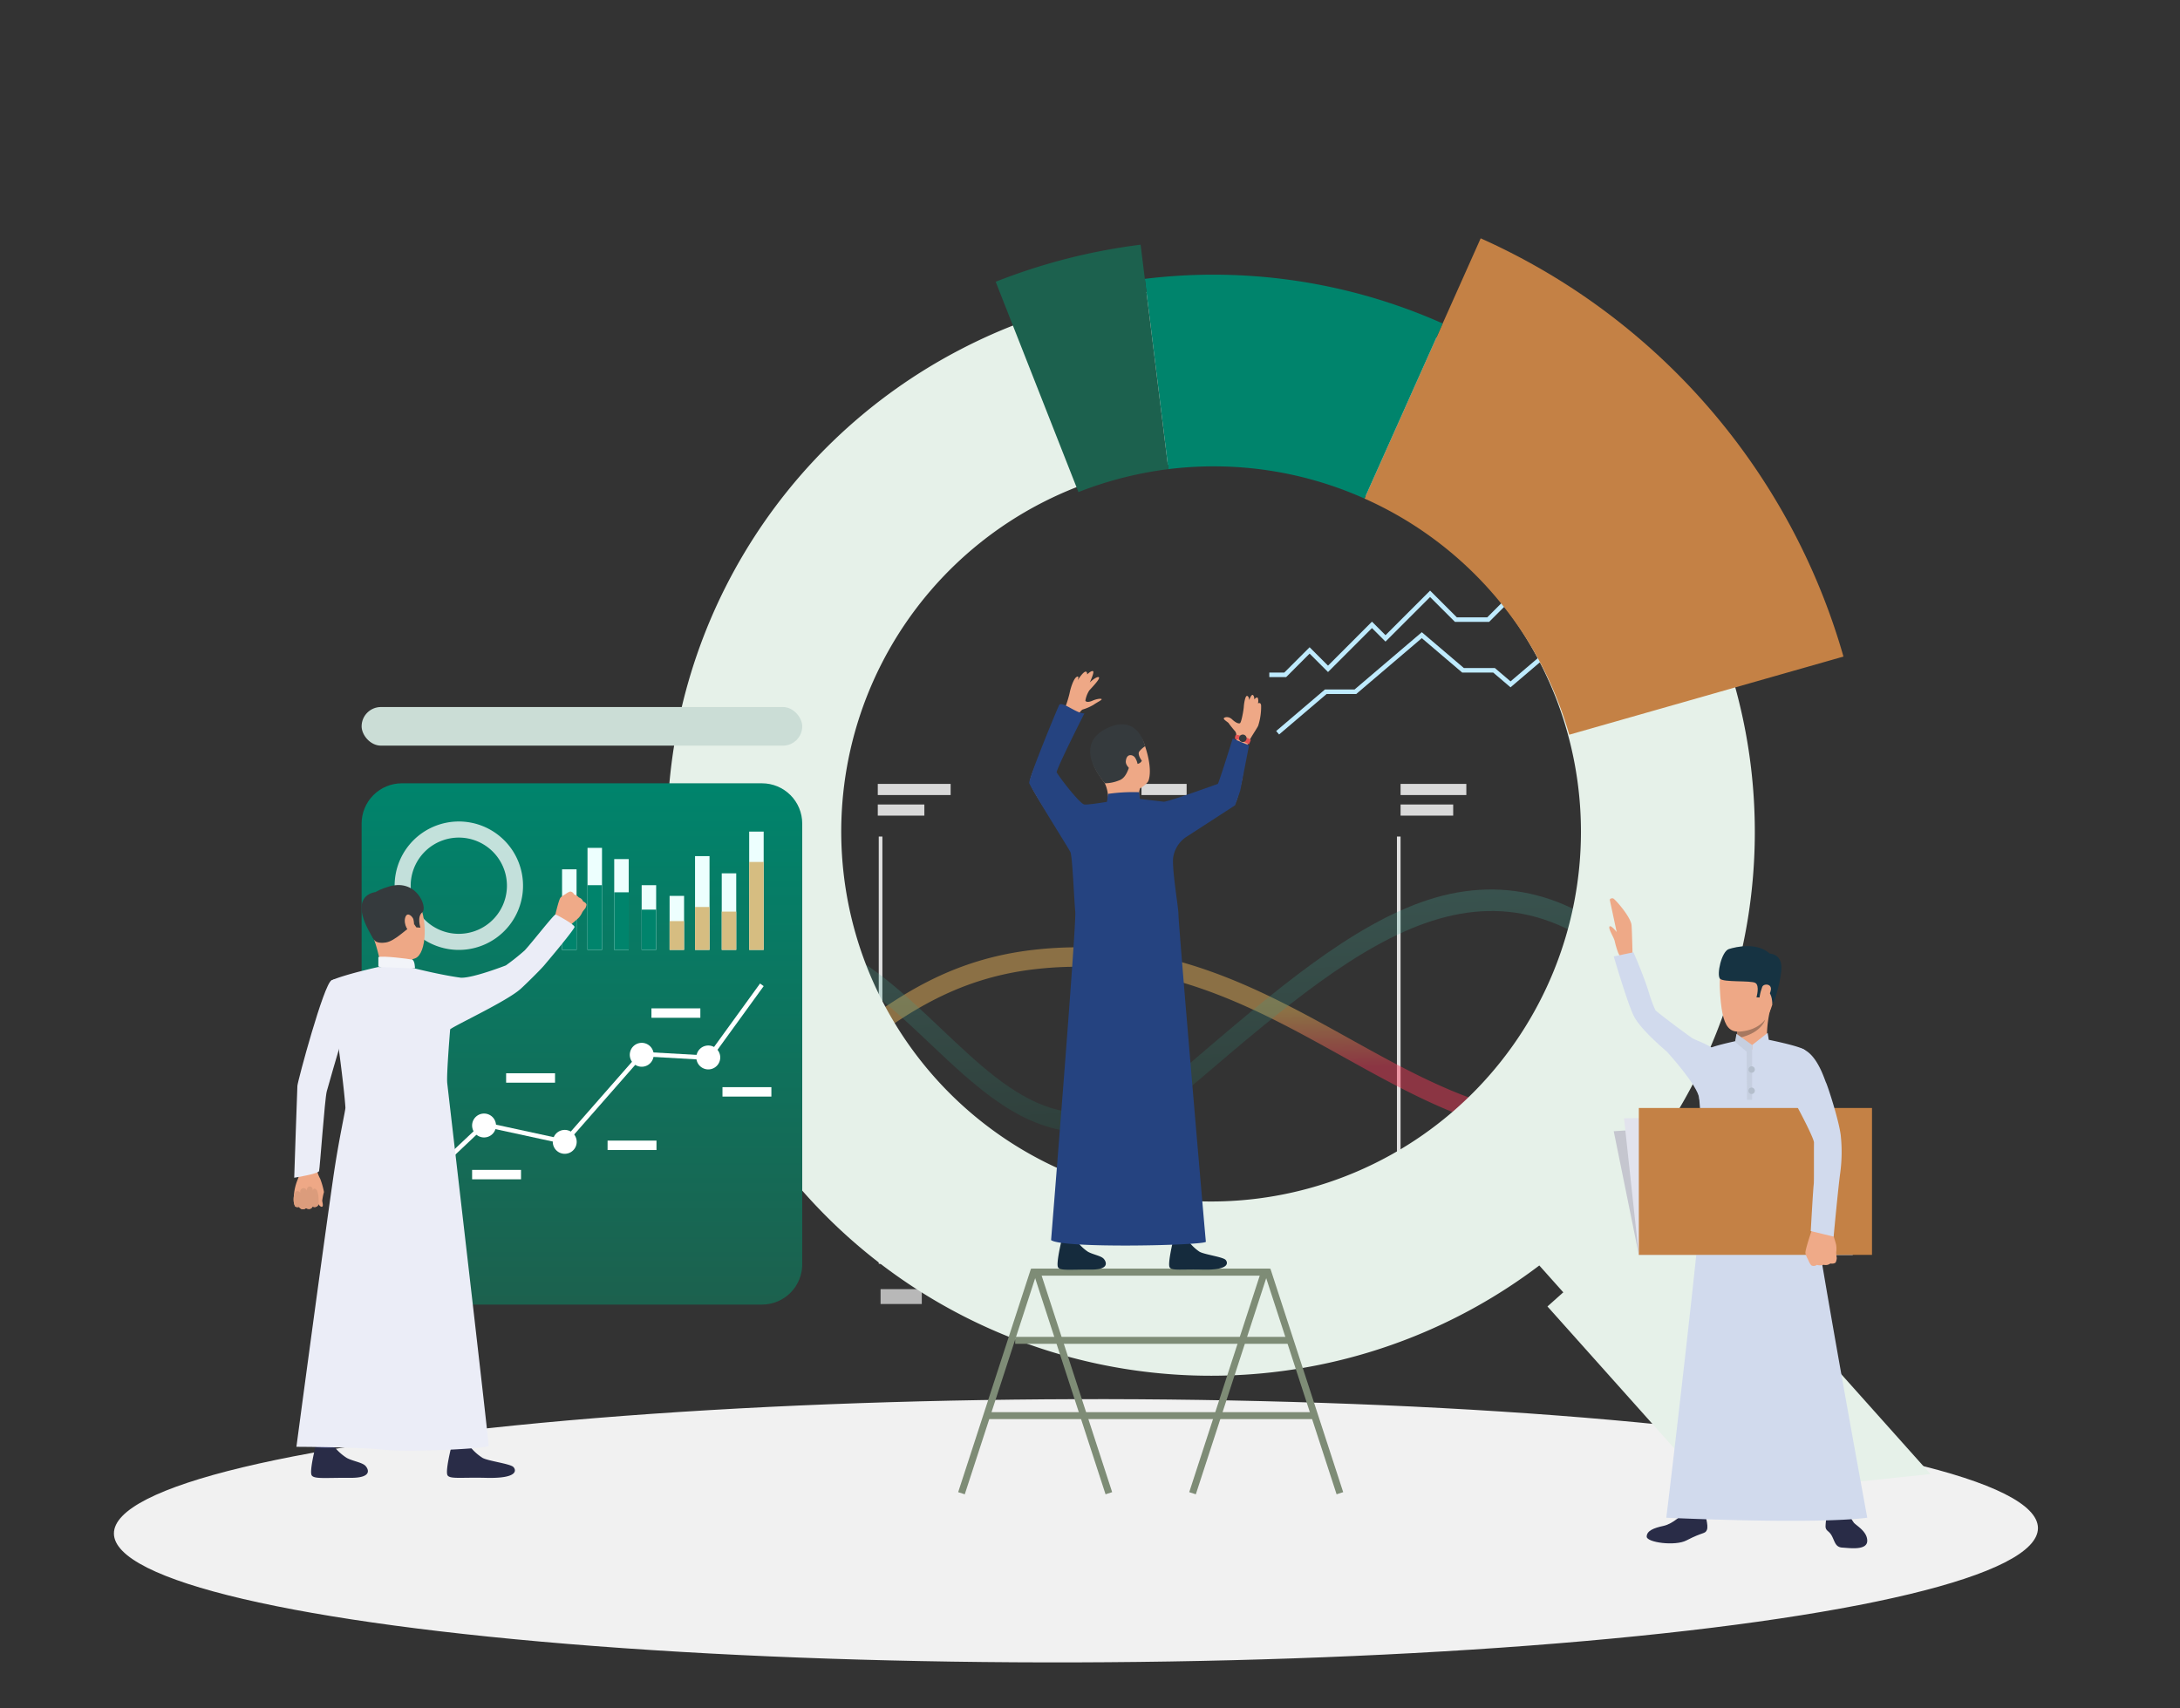 <svg xmlns="http://www.w3.org/2000/svg" xmlns:xlink="http://www.w3.org/1999/xlink" width="675" height="529" viewBox="0 0 675 529">
  <rect x="0" y="0" width="675" height="529" fill="#333333" stroke="none"/>
  <defs>
    <clipPath id="clip-path">
      <rect id="Rectangle_14212" data-name="Rectangle 14212" width="549.71" height="421.645" fill="none"/>
    </clipPath>
    <linearGradient id="linear-gradient" x1="0.357" y1="0.399" x2="0.386" y2="0.666" gradientUnits="objectBoundingBox">
      <stop offset="0" stop-color="#ffc05c"/>
      <stop offset="1" stop-color="#ff3857"/>
    </linearGradient>
    <linearGradient id="linear-gradient-2" x1="0.368" y1="0.286" x2="0.5" y2="1" gradientUnits="objectBoundingBox">
      <stop offset="0" stop-color="#4cc0ad"/>
      <stop offset="1" stop-color="#1c614e"/>
    </linearGradient>
    <linearGradient id="linear-gradient-3" x1="-2.633" y1="5.485" x2="-2.631" y2="5.485" gradientUnits="objectBoundingBox">
      <stop offset="0" stop-color="#8fd6ff"/>
      <stop offset="1" stop-color="#bfebfe"/>
    </linearGradient>
    <linearGradient id="linear-gradient-4" x1="-2.625" y1="6.043" x2="-2.623" y2="6.043" xlink:href="#linear-gradient-3"/>
    <clipPath id="clip-path-4">
      <rect id="Rectangle_14229" data-name="Rectangle 14229" width="136.433" height="161.429" fill="none"/>
    </clipPath>
    <clipPath id="clip-path-5">
      <path id="Path_126315" data-name="Path 126315" d="M359.522,969.632H248.02a12.465,12.465,0,0,1-12.465-12.465v-136.5A12.465,12.465,0,0,1,248.02,808.2h111.5a12.465,12.465,0,0,1,12.465,12.466v136.5a12.465,12.465,0,0,1-12.465,12.465" transform="translate(-235.555 -808.204)" fill="none"/>
    </clipPath>
    <linearGradient id="linear-gradient-5" x1="0.5" x2="0.5" y2="1" gradientUnits="objectBoundingBox">
      <stop offset="0" stop-color="#00846c"/>
      <stop offset="1" stop-color="#1c614e"/>
    </linearGradient>
    <clipPath id="clip-path-6">
      <rect id="Rectangle_14230" data-name="Rectangle 14230" width="39.771" height="39.772" fill="none"/>
    </clipPath>
    <clipPath id="clip-path-7">
      <rect id="Rectangle_14240" data-name="Rectangle 14240" width="4.488" height="24.948" fill="none"/>
    </clipPath>
    <linearGradient id="linear-gradient-6" x1="-25.789" y1="8.451" x2="-25.739" y2="8.451" gradientUnits="objectBoundingBox">
      <stop offset="0" stop-color="#d5e4ff"/>
      <stop offset="1" stop-color="#edfffe"/>
    </linearGradient>
    <clipPath id="clip-path-8">
      <rect id="Rectangle_14242" data-name="Rectangle 14242" width="4.488" height="31.599" fill="none"/>
    </clipPath>
    <linearGradient id="linear-gradient-7" x1="-27.545" y1="6.883" x2="-27.494" y2="6.883" xlink:href="#linear-gradient-6"/>
    <clipPath id="clip-path-9">
      <rect id="Rectangle_14244" data-name="Rectangle 14244" width="4.488" height="28.12" fill="none"/>
    </clipPath>
    <linearGradient id="linear-gradient-8" x1="-29.387" y1="7.61" x2="-29.337" y2="7.61" xlink:href="#linear-gradient-6"/>
    <clipPath id="clip-path-10">
      <rect id="Rectangle_14246" data-name="Rectangle 14246" width="4.488" height="20.041" fill="none"/>
    </clipPath>
    <linearGradient id="linear-gradient-9" x1="-31.281" y1="10.275" x2="-31.23" y2="10.275" xlink:href="#linear-gradient-6"/>
    <clipPath id="clip-path-12">
      <rect id="Rectangle_14253" data-name="Rectangle 14253" width="4.488" height="16.738" fill="none"/>
    </clipPath>
    <linearGradient id="linear-gradient-10" x1="-33.206" y1="12.106" x2="-33.155" y2="12.106" xlink:href="#linear-gradient-6"/>
    <clipPath id="clip-path-13">
      <rect id="Rectangle_14255" data-name="Rectangle 14255" width="4.488" height="29.048" fill="none"/>
    </clipPath>
    <linearGradient id="linear-gradient-11" x1="-34.963" y1="7.399" x2="-34.912" y2="7.399" xlink:href="#linear-gradient-6"/>
    <clipPath id="clip-path-14">
      <rect id="Rectangle_14257" data-name="Rectangle 14257" width="4.488" height="23.72" fill="none"/>
    </clipPath>
    <linearGradient id="linear-gradient-12" x1="-36.807" y1="8.837" x2="-36.757" y2="8.837" xlink:href="#linear-gradient-6"/>
    <clipPath id="clip-path-15">
      <rect id="Rectangle_14259" data-name="Rectangle 14259" width="4.488" height="36.645" fill="none"/>
    </clipPath>
    <linearGradient id="linear-gradient-13" x1="-38.698" y1="6.073" x2="-38.648" y2="6.073" xlink:href="#linear-gradient-6"/>
  </defs>
  <g id="Governance" transform="translate(-240 -1117)">
    <rect id="Rectangle_11319" data-name="Rectangle 11319" width="675" height="529" transform="translate(240 1117)" fill="none"/>
    <ellipse id="Ellipse_11299" data-name="Ellipse 11299" cx="297.873" cy="40.754" rx="297.873" ry="40.754" transform="translate(275.158 1551.136) rotate(-0.162)" fill="#f1f1f1"/>
    <g id="Group_56663" data-name="Group 56663" transform="translate(298.29 1175.402)">
      <rect id="Rectangle_14193" data-name="Rectangle 14193" width="1.128" height="132.321" transform="translate(213.8 200.66)" fill="#e0e0e0"/>
      <rect id="Rectangle_14194" data-name="Rectangle 14194" width="1.128" height="132.321" transform="translate(294.022 200.66)" fill="#e0e0e0"/>
      <rect id="Rectangle_14195" data-name="Rectangle 14195" width="1.128" height="132.321" transform="translate(374.245 200.66)" fill="#e0e0e0"/>
      <rect id="Rectangle_14196" data-name="Rectangle 14196" width="19.215" height="3.449" transform="translate(134.142 184.355)" fill="#d9d9d9"/>
      <rect id="Rectangle_14197" data-name="Rectangle 14197" width="27.256" height="3.449" transform="translate(134.142 190.731)" fill="#d9d9d9"/>
      <rect id="Rectangle_14198" data-name="Rectangle 14198" width="22.559" height="3.449" transform="translate(213.5 184.355)" fill="#d9d9d9"/>
      <rect id="Rectangle_14199" data-name="Rectangle 14199" width="14.424" height="3.449" transform="translate(213.5 190.731)" fill="#d9d9d9"/>
      <rect id="Rectangle_14200" data-name="Rectangle 14200" width="13.979" height="3.449" transform="translate(295.151 184.355)" fill="#d9d9d9"/>
      <rect id="Rectangle_14201" data-name="Rectangle 14201" width="16.293" height="3.449" transform="translate(295.151 190.731)" fill="#d9d9d9"/>
      <rect id="Rectangle_14202" data-name="Rectangle 14202" width="20.363" height="3.449" transform="translate(375.373 184.355)" fill="#d9d9d9"/>
      <rect id="Rectangle_14203" data-name="Rectangle 14203" width="16.293" height="3.449" transform="translate(375.373 190.731)" fill="#d9d9d9"/>
      <rect id="Rectangle_14204" data-name="Rectangle 14204" width="12.763" height="4.599" transform="translate(214.364 340.82)" fill="#b8b8b8"/>
      <rect id="Rectangle_14205" data-name="Rectangle 14205" width="12.763" height="4.599" transform="translate(295.151 340.82)" fill="#b8b8b8"/>
      <rect id="Rectangle_14206" data-name="Rectangle 14206" width="12.764" height="4.599" transform="translate(375.373 340.82)" fill="#b8b8b8"/>
      <rect id="Rectangle_14207" data-name="Rectangle 14207" width="12.763" height="4.599" transform="translate(455.595 340.82)" fill="#b8b8b8"/>
      <g id="Group_56674" data-name="Group 56674">
        <g id="Group_56673" data-name="Group 56673" clip-path="url(#clip-path)">
          <g id="Group_56667" data-name="Group 56667" transform="translate(134.142 234.966)" opacity="0.43">
            <g id="Group_56666" data-name="Group 56666" transform="translate(0 0)">
              <path id="Path_126365" data-name="Path 126365" d="M881.743,1089.8c-25.022,0-46.773-12.092-69.449-24.7-27.994-15.561-56.942-31.652-95.51-27.246-24.628,2.814-40.087,14.025-53.725,23.917-12.349,8.957-24.024,16.833-39.837,17.505-25.555,1.087-34.42-11.1-34.568-11.84v-7.819c.032.135,5.611,13.81,34.541,13.648,14.247-.08,24.762-7.707,36.937-16.537,14.149-10.262,30.186-21.893,56.105-24.854,40.114-4.583,69.771,11.9,98.451,27.844,30.01,16.681,58.646,32.324,94.855,18.752v6.429a73.921,73.921,0,0,1-27.8,4.9" transform="translate(-588.654 -1031.1)" fill="url(#linear-gradient)"/>
            </g>
          </g>
          <g id="Group_56672" data-name="Group 56672" transform="translate(134.142 217.051)" opacity="0.22">
            <g id="Group_56671" data-name="Group 56671" transform="translate(0 0)">
              <path id="Path_126366" data-name="Path 126366" d="M731.549,1027.6c-18.469,0-33.118-13.884-47.459-27.476-10.874-10.306-22.156-20.843-35.178-26.04-39.743-15.862-60.076,13.1-60.258,13.357v-8.811c.215-.3,3.842-5.566,14.335-10.592,9.553-4.576,25.581-8.227,47.69.369,14.007,5.446,25.639,16.471,36.889,27.132,22.82,21.628,42.529,40.305,76.756,11.049,25.923-22.159,50.36-43.275,74.4-50.99,23.517-7.545,48.035-2.021,70.985,23.633l-.169,8c-48.75-54.735-90.26-20.057-141.954,24.131-13.693,11.7-25.491,16.236-36.04,16.237" transform="translate(-588.654 -952.485)" fill="url(#linear-gradient-2)"/>
            </g>
          </g>
        </g>
      </g>
      <g id="Group_56676" data-name="Group 56676" transform="translate(336.854 112.732)">
        <path id="Path_126287" data-name="Path 126287" d="M1479.124,551.02l-.911-1.068,15.106-12.87h9.174l20.816-17.733,13.019,11.091h9.6l4.852,4.134,15.076-12.844h7.652l31.725-27.028.91,1.069-32.119,27.363h-7.652l-15.593,13.284-5.369-4.574h-9.6l-12.5-10.651-20.3,17.293h-9.174Z" transform="translate(-1478.214 -494.702)" fill="url(#linear-gradient-3)"/>
      </g>
      <g id="Group_56678" data-name="Group 56678" transform="translate(334.726 97.656)">
        <path id="Path_126288" data-name="Path 126288" d="M1474.1,482.162h-5.221v-1.4h4.639l7.84-7.839,5.7,5.7L1500.671,465l4.188,4.188,13.805-13.806,8.273,8.273h9.432l14.558-14.558h12.556l9.282-9.282h11.362l11.274-11.273.993.993-11.685,11.684h-11.362l-9.281,9.282H1551.51l-14.558,14.559h-10.6l-7.692-7.691-13.805,13.806-4.188-4.188L1487.055,480.6l-5.7-5.7Z" transform="translate(-1468.876 -428.544)" fill="url(#linear-gradient-4)"/>
      </g>
      <g id="Group_56680" data-name="Group 56680" transform="matrix(0.995, -0.105, 0.105, 0.995, 131.503, 49.44)">
        <path id="Path_126363" data-name="Path 126363" d="M60.635,206.821A114.449,114.449,0,0,1,126.471,61.706q1.629-.639,3.289-1.236A114.45,114.45,0,0,1,276.11,129.6q1.29,3.61,2.335,7.245a114.45,114.45,0,0,1-217.81,69.98M147.722,1.267c-.017,0-.038,0-.055.008l-.03-.008A167.713,167.713,0,0,0,106.8,11.7c-.025.009-.051.021-.077.03A168.29,168.29,0,1,0,255.3,312.416l7.069,9.818,33.314-23.99-8.042-11.168A168.486,168.486,0,0,0,330.21,122.184l-.025-.09A168.4,168.4,0,0,0,236.951,14.651h0a166.282,166.282,0,0,0-24.893-8.839,167.647,167.647,0,0,0-64.333-4.545" transform="translate(0 0)" fill="#e6f1e9"/>
      </g>
      <g id="Group_56682" data-name="Group 56682">
        <g id="Group_56681" data-name="Group 56681" clip-path="url(#clip-path)">
          <path id="Path_126290" data-name="Path 126290" d="M1746.523,197.11l-33.174,9.452-51.741,14.747q-1.042-3.636-2.334-7.245a114.1,114.1,0,0,0-61.07-65.887l21.907-49.058h0l2.3-5.163,11.773-26.367a202.845,202.845,0,0,1,112.33,129.521" transform="translate(-1234.007 -52.187)" fill="#c48145"/>
          <path id="Path_126291" data-name="Path 126291" d="M1391.988,132.028l-2.3,5.163-21.911,49.058a114.205,114.205,0,0,0-60.72-9.107l-6.6-53.334-.69-5.593a174.456,174.456,0,0,1,92.224,13.814" transform="translate(-1003.575 -90.259)" fill="#00846c"/>
          <path id="Path_126292" data-name="Path 126292" d="M1150.558,145.765A114.813,114.813,0,0,0,1126,151.634q-1.661.594-3.288,1.236l-19.671-50-5.955-15.135a183.633,183.633,0,0,1,44.845-11.471l.034.009,1.308,10.568.69,5.593Z" transform="translate(-847.081 -58.882)" fill="#1c614e"/>
        </g>
      </g>
      <g id="Group_56684" data-name="Group 56684" transform="matrix(0.995, -0.105, 0.105, 0.995, 417.551, 314.88)">
        <path id="Path_126293" data-name="Path 126293" d="M21.62,15.886,0,31.455,46.1,95.478h66.336L54.674,15.265,43.685,0Z" fill="#e6f1e9"/>
      </g>
      <g id="Group_56699" data-name="Group 56699">
        <g id="Group_56698" data-name="Group 56698" clip-path="url(#clip-path)">
          <rect id="Rectangle_14218" data-name="Rectangle 14218" width="18.108" height="1.27" transform="translate(483.833 306.591)" fill="#fff"/>
          <rect id="Rectangle_14219" data-name="Rectangle 14219" width="18.108" height="5.337" transform="translate(483.833 308.983)" fill="#fff"/>
          <rect id="Rectangle_14220" data-name="Rectangle 14220" width="10.683" height="0.797" transform="translate(475.326 316.114)" fill="#fff"/>
          <rect id="Rectangle_14221" data-name="Rectangle 14221" width="10.683" height="2.16" transform="translate(475.326 317.26)" fill="#fff"/>
          <rect id="Rectangle_14222" data-name="Rectangle 14222" width="0.797" height="14.953" transform="translate(504.915 299.749)" fill="#fff"/>
          <g id="Group_56723" data-name="Group 56723" transform="translate(439.992 219.786)">
            <path id="Path_126367" data-name="Path 126367" d="M2161.062,1309.853s-3.166,22.992-4.458,30.765c-1.511,9.088-2.024,16.6-2.446,21.3-.53,5.916-1.548,37.024-1.918,38.754s8.281.868,8.281.868,6.277-40.339,7.856-46.639c1.47-5.867,5.515-30.054,6.856-28.452s9.767,29.9,10.76,34.528,10.575,40.853,10.575,40.853,7.162,1.539,8.984.089c0,0-6.25-33.281-6.883-41.956-.241-3.306-2.2-39.414-7.791-54.042-2.955-7.731-29.817,3.932-29.817,3.932" transform="translate(-2130.139 -1210.719)" fill="#3c4145"/>
            <path id="Path_126294" data-name="Path 126294" d="M2061.371,1197.589l73.6-4.732.4,43.026h-66.229Z" transform="translate(-2059.987 -1125.463)" fill="#c5c6cf"/>
            <path id="Path_126295" data-name="Path 126295" d="M2075.356,1193.58l70.41-.724.4,43.026h-66.229Z" transform="translate(-2070.785 -1125.463)" fill="#e2e3ed"/>
            <path id="Path_126297" data-name="Path 126297" d="M2055.444,897.543l2.154,10.014c-.663-.815-1.826-2.118-2.2-1.731-.539.553,1.259,3.285,1.567,4.461a25.793,25.793,0,0,0,1.118,3.756l.814,1.639,3.6-1.472s-.168-7.139-.3-8.746c-.22-2.613-5.249-8.275-5.736-8.334-.88-.106-1.008.413-1.008.413" transform="translate(-2055.295 -897.117)" fill="#eea987"/>
            <path id="Path_126298" data-name="Path 126298" d="M2356,1730.685a16.755,16.755,0,0,0,1.866,3.41c.854.968,4.125,2.7,4.142,5.573.019,3.117-5.512,2.252-7.676,2.138s-2.327-1.78-3.239-3.544-1.828-1.466-2-2.89a18.132,18.132,0,0,1,.7-4.61Z" transform="translate(-2282.129 -1540.732)" fill="#292c47"/>
            <path id="Path_126299" data-name="Path 126299" d="M2117.451,1731.244s-3.013,3.165-6.073,3.827-5.2,1.509-5.223,3.325,8.8,3.013,12.306,1.182c5.225-2.732,5.756-1.909,6.335-3.274s-.7-5.018-.658-5.452c.046-.537-6.688.393-6.688.393" transform="translate(-2094.566 -1540.732)" fill="#292c47"/>
            <path id="Path_126301" data-name="Path 126301" d="M2155.31,1089.214s-8.376,1.732-9.37,2.612c-1.079.937-2.982,10.11-3.095,12.666a98.6,98.6,0,0,0,2.089,17.2c1.079,3.975-11.7,112.083-12.184,115.347,0,0,45.651,2.158,62.233,0,0,0-19.183-104.251-18.52-109.7.85-6.978,2.9-23.056,2.9-23.056s-2.215-10.825-3.692-12.074-11.74-3.282-11.74-3.282Z" transform="translate(-2115.1 -1045.224)" fill="#d1daed"/>
            <path id="Path_126302" data-name="Path 126302" d="M2214.844,974.892s-10.075-3.728-9.445,9.661,2.991,14.75,9.619,12.88,7.183-10.32,8.046-14.385-4.925-7.571-8.22-8.156" transform="translate(-2171.172 -956.8)" fill="#eea886"/>
            <path id="Path_126303" data-name="Path 126303" d="M2227.256,1050.091s4.5,5.918,9.539-.726a35.61,35.61,0,0,1,1.32-10.424c1.542-5.034-10.55,6.712-10.55,6.712.127.09.152.593.079,1.294a14.231,14.231,0,0,1-.388,2.081c-.441,1.683.4-.289,0,1.063" transform="translate(-2187.968 -1005.654)" fill="#eea886"/>
            <path id="Path_126304" data-name="Path 126304" d="M2220.738,980.162s.029-3.577-1.458-3.906-2.254,1.739-2.254,1.739l-1.2-.065s1.07-3.624-.347-4.455-9.9-.1-10.966-1.321.479-8.468,2.794-9.179,8.636-2.154,12.651,1.421c0,0,3.6.023,3.589,4.333-.005,2.847-1.6,9.494-2.811,11.434" transform="translate(-2170.246 -947.274)" fill="#163342"/>
            <path id="Path_126305" data-name="Path 126305" d="M2227.7,1067.724c7.81-1.313,8.977-5.754,8.994-5.823-3.036,3.915-8.606,3.743-8.606,3.743a14.2,14.2,0,0,1-.388,2.081" transform="translate(-2188.416 -1024.35)" fill="#a77860"/>
            <path id="Path_126306" data-name="Path 126306" d="M2260.188,1015.078c.445-1.18,2.958-1.031,2.7.839s-2.334,4.751-3.168,4.211-.146-3.423.468-5.05" transform="translate(-2212.838 -987.614)" fill="#eea886"/>
            <path id="Path_126307" data-name="Path 126307" d="M2067.652,990.328c-1.964-3.822-6.281-18.584-6.281-18.584l6.111-1.278s3.251,7.428,4.8,12.569a42.008,42.008,0,0,0,1.991,5.36c.225.4,10.635,8.279,11.769,8.859s5.493,2.089,7.578,4.207a5.136,5.136,0,0,1,1.07,5.014c-4.42,5.685-12.584-1.707-12.584-1.707s-11.7-9.084-14.451-14.441" transform="translate(-2059.987 -953.751)" fill="#d1daed"/>
            <path id="Path_126308" data-name="Path 126308" d="M2133.655,1105.588s9.645,10.533,9.977,14.436c.238,2.786,1.975-8.377,1.975-8.377Z" transform="translate(-2115.799 -1058.082)" fill="#d1daed"/>
            <rect id="Rectangle_14227" data-name="Rectangle 14227" width="72.195" height="45.489" transform="translate(9.157 64.93)" fill="#c48145"/>
            <path id="Path_126309" data-name="Path 126309" d="M2331.2,1357.44a4.1,4.1,0,0,0,.314-1.273s-.113-.793-.159-1.362a3.794,3.794,0,0,1-.017-.44,7.525,7.525,0,0,0-.038-2.4c-.235-1.04-1.437-4.634-1.437-4.634l-3.244.482-2.819-.382s-2.1,6.132-1.994,7.128a2.689,2.689,0,0,0,.046.281,9.583,9.583,0,0,0,.791,1.81c.053.157.679,1.679,1.148,1.825a1.607,1.607,0,0,0,1.548-.217,3.848,3.848,0,0,0,2.113-.032,2.389,2.389,0,0,0,2.07-.4s1.241.224,1.678-.381" transform="translate(-2261.069 -1244.735)" fill="#efaa88"/>
            <path id="Path_126310" data-name="Path 126310" d="M2295.093,1100.9c-1.1.425-2.262,3.082-1.4,8.294a22.464,22.464,0,0,0,3.517,9.287c.742,1.307,5.329,10.019,5.312,11.307-.044,3.356.034,12.215-.072,12.893-.181,1.158-.929,14.506-.929,14.506l7.085,1.715s1.4-15.052,2.028-19.6a48.277,48.277,0,0,0,.169-11.823c-.608-4.814-4.1-15.454-4.563-16.3s-3.888-13.09-11.15-10.278" transform="translate(-2239.137 -1054.142)" fill="#d1daed"/>
            <path id="Path_126311" data-name="Path 126311" d="M2254.586,1082.113l-.343-2.161-4.808,3.772v16.952h1.417l.109-15.244Z" transform="translate(-2205.195 -1038.287)" fill="#d1daed"/>
            <path id="Path_126312" data-name="Path 126312" d="M2226.2,1083.743l.44-2.5,4.854,3.477v16.953h-1.578l-.122-14.886Z" transform="translate(-2187.255 -1039.288)" fill="#c6cfe0"/>
            <path id="Path_126313" data-name="Path 126313" d="M2244.383,1126.419a.995.995,0,1,0,.995-1,.995.995,0,0,0-.995,1" transform="translate(-2201.294 -1073.397)" fill="#b4becc"/>
            <path id="Path_126314" data-name="Path 126314" d="M2244.383,1155.341a.995.995,0,1,0,.995-1,.995.995,0,0,0-.995,1" transform="translate(-2201.294 -1095.729)" fill="#b4becc"/>
          </g>
          <g id="Group_56689" data-name="Group 56689" transform="translate(53.678 184.172)" style="mix-blend-mode: hard-light;isolation: isolate">
            <g id="Group_56688" data-name="Group 56688">
              <g id="Group_56687" data-name="Group 56687" clip-path="url(#clip-path-4)">
                <g id="Group_56686" data-name="Group 56686" transform="translate(0 0.001)">
                  <g id="Group_56685" data-name="Group 56685" clip-path="url(#clip-path-5)">
                    <rect id="Rectangle_14228" data-name="Rectangle 14228" width="136.433" height="161.428" transform="translate(0 0)" fill="url(#linear-gradient-5)"/>
                  </g>
                </g>
              </g>
            </g>
          </g>
          <g id="Group_56692" data-name="Group 56692" transform="translate(63.892 195.99)" opacity="0.76">
            <g id="Group_56691" data-name="Group 56691">
              <g id="Group_56690" data-name="Group 56690" clip-path="url(#clip-path-6)">
                <path id="Path_126316" data-name="Path 126316" d="M318.982,873.251a19.88,19.88,0,1,0-37.438,13.389c.15.421.314.835.489,1.239a19.88,19.88,0,0,0,36.948-14.628m-13.7,20.729a14.888,14.888,0,0,1-18.686-8.086q-.2-.455-.368-.93a14.9,14.9,0,1,1,19.054,9.016" transform="translate(-280.377 -860.06)" fill="#fff"/>
              </g>
            </g>
          </g>
          <path id="Path_126318" data-name="Path 126318" d="M366.992,1102.811l20.84,1.176,16.612-22.914-1.123-.814-16.167,22.3-20.758-1.171-23.8,27.142-24.918-5.4-24.621,23.231.952,1.009,24.089-22.729,25,5.417Z" transform="translate(-226.274 -834.09)" fill="#fff"/>
          <path id="Path_126319" data-name="Path 126319" d="M502.633,1282.126a3.7,3.7,0,1,1-4.4-2.833,3.7,3.7,0,0,1,4.4,2.833" transform="translate(-382.445 -987.704)" fill="#fff"/>
          <path id="Path_126320" data-name="Path 126320" d="M607.252,1163.81a3.7,3.7,0,1,1-4.4-2.833,3.7,3.7,0,0,1,4.4,2.833" transform="translate(-463.224 -896.35)" fill="#fff"/>
          <path id="Path_126321" data-name="Path 126321" d="M697.679,1167.43a3.7,3.7,0,1,1-4.4-2.832,3.7,3.7,0,0,1,4.4,2.832" transform="translate(-533.044 -899.145)" fill="#fff"/>
          <path id="Path_126322" data-name="Path 126322" d="M393.012,1259.894a3.7,3.7,0,1,1-4.4-2.832,3.7,3.7,0,0,1,4.4,2.832" transform="translate(-297.805 -970.538)" fill="#fff"/>
          <rect id="Rectangle_14233" data-name="Rectangle 14233" width="15.143" height="2.916" transform="translate(87.892 303.888)" fill="#fff"/>
          <rect id="Rectangle_14234" data-name="Rectangle 14234" width="15.143" height="2.916" transform="translate(98.424 273.964)" fill="#fff"/>
          <rect id="Rectangle_14235" data-name="Rectangle 14235" width="15.143" height="2.916" transform="translate(129.836 294.817)" fill="#fff"/>
          <rect id="Rectangle_14236" data-name="Rectangle 14236" width="15.143" height="2.916" transform="translate(143.418 253.865)" fill="#fff"/>
          <rect id="Rectangle_14237" data-name="Rectangle 14237" width="15.143" height="2.916" transform="translate(165.412 278.266)" fill="#fff"/>
        </g>
      </g>
      <g id="Group_56701" data-name="Group 56701" transform="translate(115.745 210.813)">
        <g id="Group_56700" data-name="Group 56700" clip-path="url(#clip-path-7)">
          <rect id="Rectangle_14239" data-name="Rectangle 14239" width="4.488" height="24.948" fill="url(#linear-gradient-6)"/>
        </g>
      </g>
      <g id="Group_56703" data-name="Group 56703" transform="translate(123.624 204.162)">
        <g id="Group_56702" data-name="Group 56702" clip-path="url(#clip-path-8)">
          <rect id="Rectangle_14241" data-name="Rectangle 14241" width="4.488" height="31.599" transform="translate(0 0)" fill="url(#linear-gradient-7)"/>
        </g>
      </g>
      <g id="Group_56705" data-name="Group 56705" transform="translate(131.893 207.642)">
        <g id="Group_56704" data-name="Group 56704" clip-path="url(#clip-path-9)">
          <rect id="Rectangle_14243" data-name="Rectangle 14243" width="4.488" height="28.12" transform="translate(0)" fill="url(#linear-gradient-8)"/>
        </g>
      </g>
      <g id="Group_56707" data-name="Group 56707" transform="translate(140.389 215.72)">
        <g id="Group_56706" data-name="Group 56706" clip-path="url(#clip-path-10)">
          <rect id="Rectangle_14245" data-name="Rectangle 14245" width="4.488" height="20.041" transform="translate(0 0)" fill="url(#linear-gradient-9)"/>
        </g>
      </g>
      <g id="Group_56709" data-name="Group 56709">
        <g id="Group_56708" data-name="Group 56708" clip-path="url(#clip-path)">
          <rect id="Rectangle_14247" data-name="Rectangle 14247" width="4.488" height="15.823" transform="translate(115.745 219.939)" fill="#00846c"/>
          <rect id="Rectangle_14248" data-name="Rectangle 14248" width="4.488" height="20.041" transform="translate(123.624 215.721)" fill="#00846c"/>
          <rect id="Rectangle_14249" data-name="Rectangle 14249" width="4.488" height="17.834" transform="translate(131.893 217.927)" fill="#00846c"/>
          <rect id="Rectangle_14250" data-name="Rectangle 14250" width="4.488" height="12.474" transform="translate(140.389 223.288)" fill="#00846c"/>
        </g>
      </g>
      <g id="Group_56711" data-name="Group 56711" transform="translate(149.037 219.023)">
        <g id="Group_56710" data-name="Group 56710" clip-path="url(#clip-path-12)">
          <rect id="Rectangle_14252" data-name="Rectangle 14252" width="4.488" height="16.738" transform="translate(0)" fill="url(#linear-gradient-10)"/>
        </g>
      </g>
      <g id="Group_56713" data-name="Group 56713" transform="translate(156.917 206.713)">
        <g id="Group_56712" data-name="Group 56712" clip-path="url(#clip-path-13)">
          <rect id="Rectangle_14254" data-name="Rectangle 14254" width="4.488" height="29.048" fill="url(#linear-gradient-11)"/>
        </g>
      </g>
      <g id="Group_56715" data-name="Group 56715" transform="translate(165.186 212.041)">
        <g id="Group_56714" data-name="Group 56714" clip-path="url(#clip-path-14)">
          <rect id="Rectangle_14256" data-name="Rectangle 14256" width="4.488" height="23.72" fill="url(#linear-gradient-12)"/>
        </g>
      </g>
      <g id="Group_56717" data-name="Group 56717" transform="translate(173.682 199.116)">
        <g id="Group_56716" data-name="Group 56716" clip-path="url(#clip-path-15)">
          <rect id="Rectangle_14258" data-name="Rectangle 14258" width="4.488" height="36.645" transform="translate(0 0)" fill="url(#linear-gradient-13)"/>
        </g>
      </g>
      <g id="Group_56719" data-name="Group 56719">
        <g id="Group_56718" data-name="Group 56718" clip-path="url(#clip-path)">
          <rect id="Rectangle_14260" data-name="Rectangle 14260" width="4.488" height="8.917" transform="translate(149.037 226.844)" fill="#d6bd81"/>
          <rect id="Rectangle_14261" data-name="Rectangle 14261" width="4.488" height="13.29" transform="translate(156.917 222.471)" fill="#d6bd81"/>
          <rect id="Rectangle_14262" data-name="Rectangle 14262" width="4.488" height="11.86" transform="translate(165.186 223.901)" fill="#d6bd81"/>
          <rect id="Rectangle_14263" data-name="Rectangle 14263" width="4.488" height="27.235" transform="translate(173.682 208.527)" fill="#d6bd81"/>
          <path id="Path_126323" data-name="Path 126323" d="M149.7,1323.019a6.054,6.054,0,0,1,.784,2.074,9.949,9.949,0,0,0,.958,2.45,23.321,23.321,0,0,1,1.164,4.083,18.837,18.837,0,0,0-.549,2.734c.093.591.431,1.763-.1,1.841s-1.133-.883-1.133-.883a.78.78,0,0,1-.4.753,1.316,1.316,0,0,1-1.336.048s-.322.6-.727.679a1.646,1.646,0,0,1-1.329-.18,1.607,1.607,0,0,1-1.009.324,1.325,1.325,0,0,1-1.12-.7s-1,.2-1.288-.264a4.475,4.475,0,0,1-.359-1.385,16.129,16.129,0,0,1,1.266-6.979,6.185,6.185,0,0,0-.33-5.422Z" transform="translate(-110.582 -1020.896)" fill="#eea886"/>
          <path id="Path_126324" data-name="Path 126324" d="M150.785,1361.132s.089-3.42-.811-4.148-1,.506-1,.506.122-1.22-.861-1.385-1.025,1.285-1.025,1.285a.951.951,0,0,0-1.195-.747c-1.034.194-.788,1.394-.788,1.394s-.987-1.177-1.627-.046a5.039,5.039,0,0,0-.039,4.164s.3.517,1.288.264a1.358,1.358,0,0,0,2.129.372s1.507.829,2.056-.5a1.247,1.247,0,0,0,1.876-1.158" transform="translate(-110.401 -1047.067)" fill="#db9c7c"/>
          <path id="Path_126325" data-name="Path 126325" d="M161.886,1082.5s-5.855,19.516-7.834,26.715c-.621,2.258-2.122,23.819-2.387,24.687s-7.692,2.058-7.692,2.058.9-26.973.984-28.444,8.195-31.591,10.554-32.666c1.767-.805,2.7-.139,4.927,1.514,3.125,2.321,1.449,6.137,1.449,6.137" transform="translate(-111.165 -829.648)" fill="#ebedf7"/>
          <path id="Path_126326" data-name="Path 126326" d="M507.719,959.393a3.5,3.5,0,0,1-.345,1.062s-.439.523-.728.914a3.3,3.3,0,0,0-.21.311,6.4,6.4,0,0,1-1.107,1.721c-.638.647-3.124,2.706-3.124,2.706l-2.13-1.808-2.212-.991s1.238-5.382,1.763-6.055a2.2,2.2,0,0,1,.16-.183,8.13,8.13,0,0,1,1.386-.954c.108-.09,1.246-.909,1.651-.8a1.369,1.369,0,0,1,1.022.853,3.277,3.277,0,0,1,1.514.974,2.036,2.036,0,0,1,1.317,1.223s1,.4,1.043,1.03" transform="translate(-384.41 -737.61)" fill="#efaa88"/>
          <path id="Path_126327" data-name="Path 126327" d="M348.579,1115.977l1.513-.56s-1.887-4.429-2.71-4.321a20.518,20.518,0,0,0-2.133.437Z" transform="translate(-266.574 -857.899)" fill="#ead8cf"/>
          <path id="Path_126328" data-name="Path 126328" d="M328.6,1115.739c-.194-.144-3.216-5.943-3.216-5.943l-6.458.878,3.489,6.868Z" transform="translate(-246.25 -856.897)" fill="#da9b5b"/>
          <path id="Path_126329" data-name="Path 126329" d="M177.969,1692.7s-.534,3.705-.6,4.261-5.938-.327-5.938-.327l-.475-4.411s6.279-.046,7.013.477" transform="translate(-131.999 -1306.601)" fill="#424773"/>
          <path id="Path_126330" data-name="Path 126330" d="M174.322,1710.1a15.845,15.845,0,0,0,3.659,3.205c1.8.973,4.626,1.358,5.69,2.366.768.727,2.8,3.857-4.675,3.794s-11.075.442-11.875-.758,1.158-8.858,1.158-8.858,1.77.637,6.043.251" transform="translate(-128.889 -1320.213)" fill="#292c47"/>
          <path id="Path_126331" data-name="Path 126331" d="M362.568,1692.7s-.534,3.705-.6,4.261-5.938-.327-5.938-.327l-.475-4.411s6.28-.046,7.013.477" transform="translate(-274.531 -1306.601)" fill="#424773"/>
          <path id="Path_126332" data-name="Path 126332" d="M358.92,1710.1a15.845,15.845,0,0,0,3.659,3.205c1.8.973,8.42,1.772,9.484,2.78.768.727,2.045,3.654-8.469,3.38-7.47-.195-11.075.442-11.875-.758s1.159-8.858,1.159-8.858,1.667.68,6.043.251" transform="translate(-271.421 -1320.213)" fill="#292c47"/>
          <path id="Path_126333" data-name="Path 126333" d="M179.721,1276.564s-5.516,8.764-5.1,16.687-2,16.572-2.829,24.848c-.924,9.227-4.7,31.069-4.842,36.005s.587,20.694.587,20.694l7.568.173s6.356-38.186,8-42.083,9.81-31.674,10.084-34.792-13.466-21.534-13.466-21.534" transform="translate(-128.889 -985.662)" fill="#292c47"/>
          <path id="Path_126334" data-name="Path 126334" d="M242.7,1272.634s4.157,21.714,4.706,26.563.915,23.466,1.189,26.5,2.563,39.568,3.292,44.161h-9.676s-7.427-26.627-7.427-39.225-5.738-27.389-9.442-35.7-12.182-8.509-14.459-23.931c0,0,28.733-3.255,31.816,1.636" transform="translate(-162.828 -980.545)" fill="#292c47"/>
          <path id="Path_126335" data-name="Path 126335" d="M247.761,950.9s7.4-2.766,10.819,2.871,3.085,16.921-.647,18.308-9.339.662-11.249-2.865-3.636-8.626-3.553-12.033,2.687-5.3,4.631-6.281" transform="translate(-187.723 -733.687)" fill="#eea886"/>
          <path id="Path_126336" data-name="Path 126336" d="M264.275,1023.459a6.4,6.4,0,0,0,.2,2.984c.509.985-9.593,1.01-9.593,1.01a66.587,66.587,0,0,0-2.375-9.882c-1.555-4.526,11.767,5.888,11.767,5.888" transform="translate(-194.87 -784.808)" fill="#eea886"/>
          <path id="Path_126337" data-name="Path 126337" d="M243.275,963.56s.7,1.15,3.543.7,6.318-4.233,7.507-4.649,1.2-1.114,1.2-1.114l.744,1.087,1.262.08s-1.151-3.387.585-4.768-1.8-10.964-10.93-7.773c0,0-7.01,1.932-6.756,5.919s1.276,8.529,2.844,10.514" transform="translate(-185.637 -730.797)" fill="#353a3d"/>
          <path id="Path_126338" data-name="Path 126338" d="M269.644,1047.383s-.032-2.434-.885-2.667-9.414-1.3-10.461-.766v2.836s2.017,1.606,11.346.6" transform="translate(-199.437 -805.942)" fill="#f2f4f9"/>
          <path id="Path_126339" data-name="Path 126339" d="M296.848,987.947c-.16-.669-1.86-2.58-2.511-.534s.984,4.8,1.9,4.563,1.02-2.334.615-4.029" transform="translate(-227.148 -761.692)" fill="#eea886"/>
          <path id="Path_126340" data-name="Path 126340" d="M457.139,1157.4a.02.02,0,0,0-.014,0c.059.025.067.028.014,0" transform="translate(-352.956 -893.65)" fill="#323657"/>
          <path id="Path_126341" data-name="Path 126341" d="M197.838,1006.051c-5.87-.774-14.16-2.849-14.16-2.849l-11.346-.462s-10.413,2.292-14.514,4.144c-.389.176-.391,9.29-1.458,11.68l3.4,7.173s1.964,14.209,2.372,20.528c.054.833-2.061,9.788-3.84,22.225-4.414,30.865-11.33,82.836-11.33,82.836s19.22.052,26.963.906,32.435-.321,32.557-1.235-12.65-110.617-12.821-112.334c-.263-2.634.908-16.631.908-16.631,1.788-1.387,17.486-8.674,21.768-12.471,1.146-1.016,5.983-5.727,7.359-7.353,4.869-5.758,8.861-10.7,9.347-11.762.552-.606-5.291-3.782-5.821-3.958-.464-.155-7.046,8.374-9.58,11.118a71.03,71.03,0,0,1-5.825,4.639s-10.306,4.018-13.978,3.807" transform="translate(-113.472 -761.685)" fill="#ebedf7"/>
          <path id="Path_126342" data-name="Path 126342" d="M239.7,956.118s-9.441.739-.29,14.884Z" transform="translate(-181.767 -738.238)" fill="#353a3d"/>
          <g id="Group_56722" data-name="Group 56722" transform="translate(238.397 334.482)">
            <path id="Path_126343" data-name="Path 126343" d="M1070.249,1469.955h69.279l-21.834,67.054,2.042.665,22.75-69.866h-73.8l-22.534,69.2,2.042.665Z" transform="translate(-1046.156 -1467.807)" fill="#7e8c76"/>
            <path id="Path_126344" data-name="Path 126344" d="M1171.35,1537.009l-21.834-67.054h69.278l22.051,67.719,2.042-.665-22.534-69.2h-73.795l22.75,69.866Z" transform="translate(-1123.678 -1467.807)" fill="#7e8c76"/>
            <rect id="Rectangle_14264" data-name="Rectangle 14264" width="84.795" height="2.148" transform="translate(17.647 21.115)" fill="#7e8c76"/>
            <rect id="Rectangle_14265" data-name="Rectangle 14265" width="101.45" height="2.148" transform="translate(8.912 44.43)" fill="#7e8c76"/>
          </g>
          <path id="Path_126345" data-name="Path 126345" d="M1245.232,748.032s1.727-3.022-1.012-11.122a8.163,8.163,0,0,0-14.732-2.1c-2.914,5.019-1.93,8.136,2.361,13.8s11.6,2.015,13.384-.576" transform="translate(-948.027 -564.439)" fill="#eea886"/>
          <path id="Path_126346" data-name="Path 126346" d="M1190.563,1415.741s-.453,3.327-.51,3.826-5.047-.294-5.047-.294l-.4-3.96s5.338-.041,5.962.428" transform="translate(-914.655 -1092.792)" fill="#eea886"/>
          <path id="Path_126347" data-name="Path 126347" d="M1187.461,1431.367a13.764,13.764,0,0,0,3.111,2.878c1.529.874,3.933,1.22,4.837,2.124.653.653,2.378,3.463-3.974,3.407s-9.414.4-10.095-.681.985-7.953.985-7.953a17.509,17.509,0,0,0,5.137.225" transform="translate(-912.011 -1105.015)" fill="#152b3d"/>
          <path id="Path_126348" data-name="Path 126348" d="M1342.2,1415.741s-.454,3.327-.51,3.826-5.048-.294-5.048-.294l-.4-3.96s5.338-.041,5.962.428" transform="translate(-1031.74 -1092.792)" fill="#eea886"/>
          <path id="Path_126349" data-name="Path 126349" d="M1339.1,1431.367a13.773,13.773,0,0,0,3.111,2.878c1.529.874,7.157,1.591,8.062,2.5.653.653,1.738,3.281-7.2,3.035-6.35-.175-9.414.4-10.095-.681s.985-7.953.985-7.953a26.349,26.349,0,0,0,5.137.225" transform="translate(-1029.096 -1105.015)" fill="#152b3d"/>
          <path id="Path_126350" data-name="Path 126350" d="M1190.343,1053.723s-2.559,7.952-2.222,14.8-1.323,14.352-2,21.51c-.757,7.981-3.853,26.874-3.965,31.142s.481,17.9.481,17.9l6.2.149s5.205-33.029,6.553-36.4,8.034-27.4,8.258-30.093-13.3-19.015-13.3-19.015" transform="translate(-912.755 -813.601)" fill="#ffc05c"/>
          <path id="Path_126351" data-name="Path 126351" d="M1243.832,1044.373s3.762,21.025,4.211,25.219.749,20.3.974,22.918,1.5,34.3,2.7,38.2H1244.8s-7.1-23.031-7.1-33.928-4.7-23.689-7.733-30.879-9.976-7.36-11.841-20.7c0,0,23.173-5.059,25.7-.828" transform="translate(-940.547 -805.079)" fill="#ffc05c"/>
          <path id="Path_126352" data-name="Path 126352" d="M1255.99,806.64a6.007,6.007,0,0,0,0,3.888c.78,1.619-9.96.648-9.96.648a11.55,11.55,0,0,0-.917-6.1c-1.4-2.753,10.877,1.563,10.877,1.563" transform="translate(-961.292 -620.908)" fill="#eea886"/>
          <path id="Path_126353" data-name="Path 126353" d="M1215.95,1052.65s3.862,3.967,26.541-.618l-.346-1.942-25.781.97Z" transform="translate(-938.86 -810.796)" fill="#ffc05c"/>
          <path id="Path_126354" data-name="Path 126354" d="M1179.437,740.838s3.967.4,5.1.621,8.762-1.364,10.326-1.526,8.238-4.734,8.454-5.274,4.059-10.273,4.276-12.377,3.744-1.018,3.442.432c-.566,2.713-1.293,9.3-1.691,11.207-.43,2.061-1.583,6.729-2.231,7.3a46.532,46.532,0,0,1-12.539,7.088,50.04,50.04,0,0,0-10.31,4.8h-28.99S1144,737,1143.755,734.568s7.876-18.569,9.5-20.593,3.961.661,3.961.661-4.851,14.233-5.5,16.257,5.643,10.915,7.37,10.942,6.161-.54,8.131-.621a13.791,13.791,0,0,0,4.047-.944Z" transform="translate(-883.113 -550.692)" fill="#eea886"/>
          <path id="Path_126355" data-name="Path 126355" d="M1410.653,704.111s.793-3.752-.162-4.829c-.543-.613-1.849-2.237-1.968-2.475s-1.521-1.044-1.521-1.431,1.372-.865,2.565.238,1.938,1.342,2.415,1.222,1.163-4.085,1.222-5.069.439-3.578,1.055-3.4.585,1.312.585,1.312.715-1.968,1.193-1.58.417,1.342.417,1.342.895-1.1,1.133-.3a2.785,2.785,0,0,1,0,1.521s.924-.507.984.745a19.054,19.054,0,0,1-.925,6.232c-.656,1.312-3.112,4.744-3.4,6.084s-3.59.385-3.59.385" transform="translate(-1086.376 -531.257)" fill="#eea886"/>
          <path id="Path_126356" data-name="Path 126356" d="M1187.954,672.515s2.7-4.534,3.614-4.938a15.437,15.437,0,0,0,3.346-1.444c1.133-.809,2.631-1.484,2.55-1.754s-1.416-.162-2.847.459-2.057.321-2.192,0a8.365,8.365,0,0,1,1.194-3.149c.432-.54,3.508-3.634,3-4.093s-2.51,1.241-2.833,1.592c0,0,1.592-3.346.971-3.508s-1.781,1.025-1.781,1.025.135-2.86-2.941,1.781c0,0,.647-1.538-.3-1.026s-1.862,3.4-2.159,4.857-1.643,6.1-2.791,7.219,3.17,2.982,3.17,2.982" transform="translate(-914.646 -506.25)" fill="#eea886"/>
          <path id="Path_126357" data-name="Path 126357" d="M1191.08,741.874a9.363,9.363,0,0,0-3.873,6.407c-.324,4.047,1.639,15.127,1.653,17.407.021,3.542,8.329,100.269,8.491,101.4s-44.457,2.194-47.927-.5c0,0,7.892-97.518,7.487-101.727s-.868-17.069-1.516-18.445c-.588-1.25-10.795-17.322-12.728-21.283-.492-1.007,9.1-24.142,9.306-24.334,1.12-1.049,5.292,2.757,7.756,2.688,0,0-8.94,17.688-8.564,18.284,1.757,2.779,7.278,9.713,8.52,9.912,1.509.243,10.759-1.453,10.76-1.466s1.01,1.375,6.377-.244c0,0,6.391.721,7.431.854,1.141.146,14.161-4.576,16.793-5.512.274-.1,4.614-14.053,4.614-14.053l5.052,2.126-2.738,14.093-1.569,4.454Z" transform="translate(-882.263 -540.963)" fill="#254380"/>
          <path id="Path_126358" data-name="Path 126358" d="M1422.478,742.106s3.29.482,4.6,1.664c0,0-.311.753-.615,1.344a14.261,14.261,0,0,0-4.327-1.713s.03-.981.344-1.3" transform="translate(-1098.06 -572.995)" fill="#e55353"/>
          <path id="Path_126359" data-name="Path 126359" d="M1430.047,742.654a1.16,1.16,0,1,1-1.52-.618,1.16,1.16,0,0,1,1.52.618" transform="translate(-1102.448 -572.871)" fill="#353a3d"/>
          <path id="Path_126360" data-name="Path 126360" d="M1230.03,746.274a12.261,12.261,0,0,0,4.443-.918c3.022-1.043,3.248-6.328,3.9-5.7a1.91,1.91,0,0,0,3.1-.36s-1.475-1.943-.792-2.878a7.246,7.246,0,0,1,1.8-1.618s-2.126-10.245-11.8-5.578c-11.333,5.469-.648,17.054-.648,17.054" transform="translate(-946.209 -562.105)" fill="#353a3d"/>
          <path id="Path_126361" data-name="Path 126361" d="M1258.535,822.323l-.341-2.115a55.147,55.147,0,0,0-9.542.518l-.355,2.528s4.313,2.794,10.238-.932" transform="translate(-963.836 -633.284)" fill="#254380"/>
          <path id="Path_126362" data-name="Path 126362" d="M1276.766,770.724c-.561-.932-2.635-1.561-2.878,1.079-.189,2.046,3.706,4.281,3.742,2.375a5.759,5.759,0,0,0-.863-3.454" transform="translate(-983.59 -594.47)" fill="#eea886"/>
        </g>
      </g>
      <rect id="Rectangle_14267" data-name="Rectangle 14267" width="136.433" height="11.959" rx="5.98" transform="translate(53.678 160.548)" fill="#cbddd6"/>
    </g>
  </g>
</svg>
